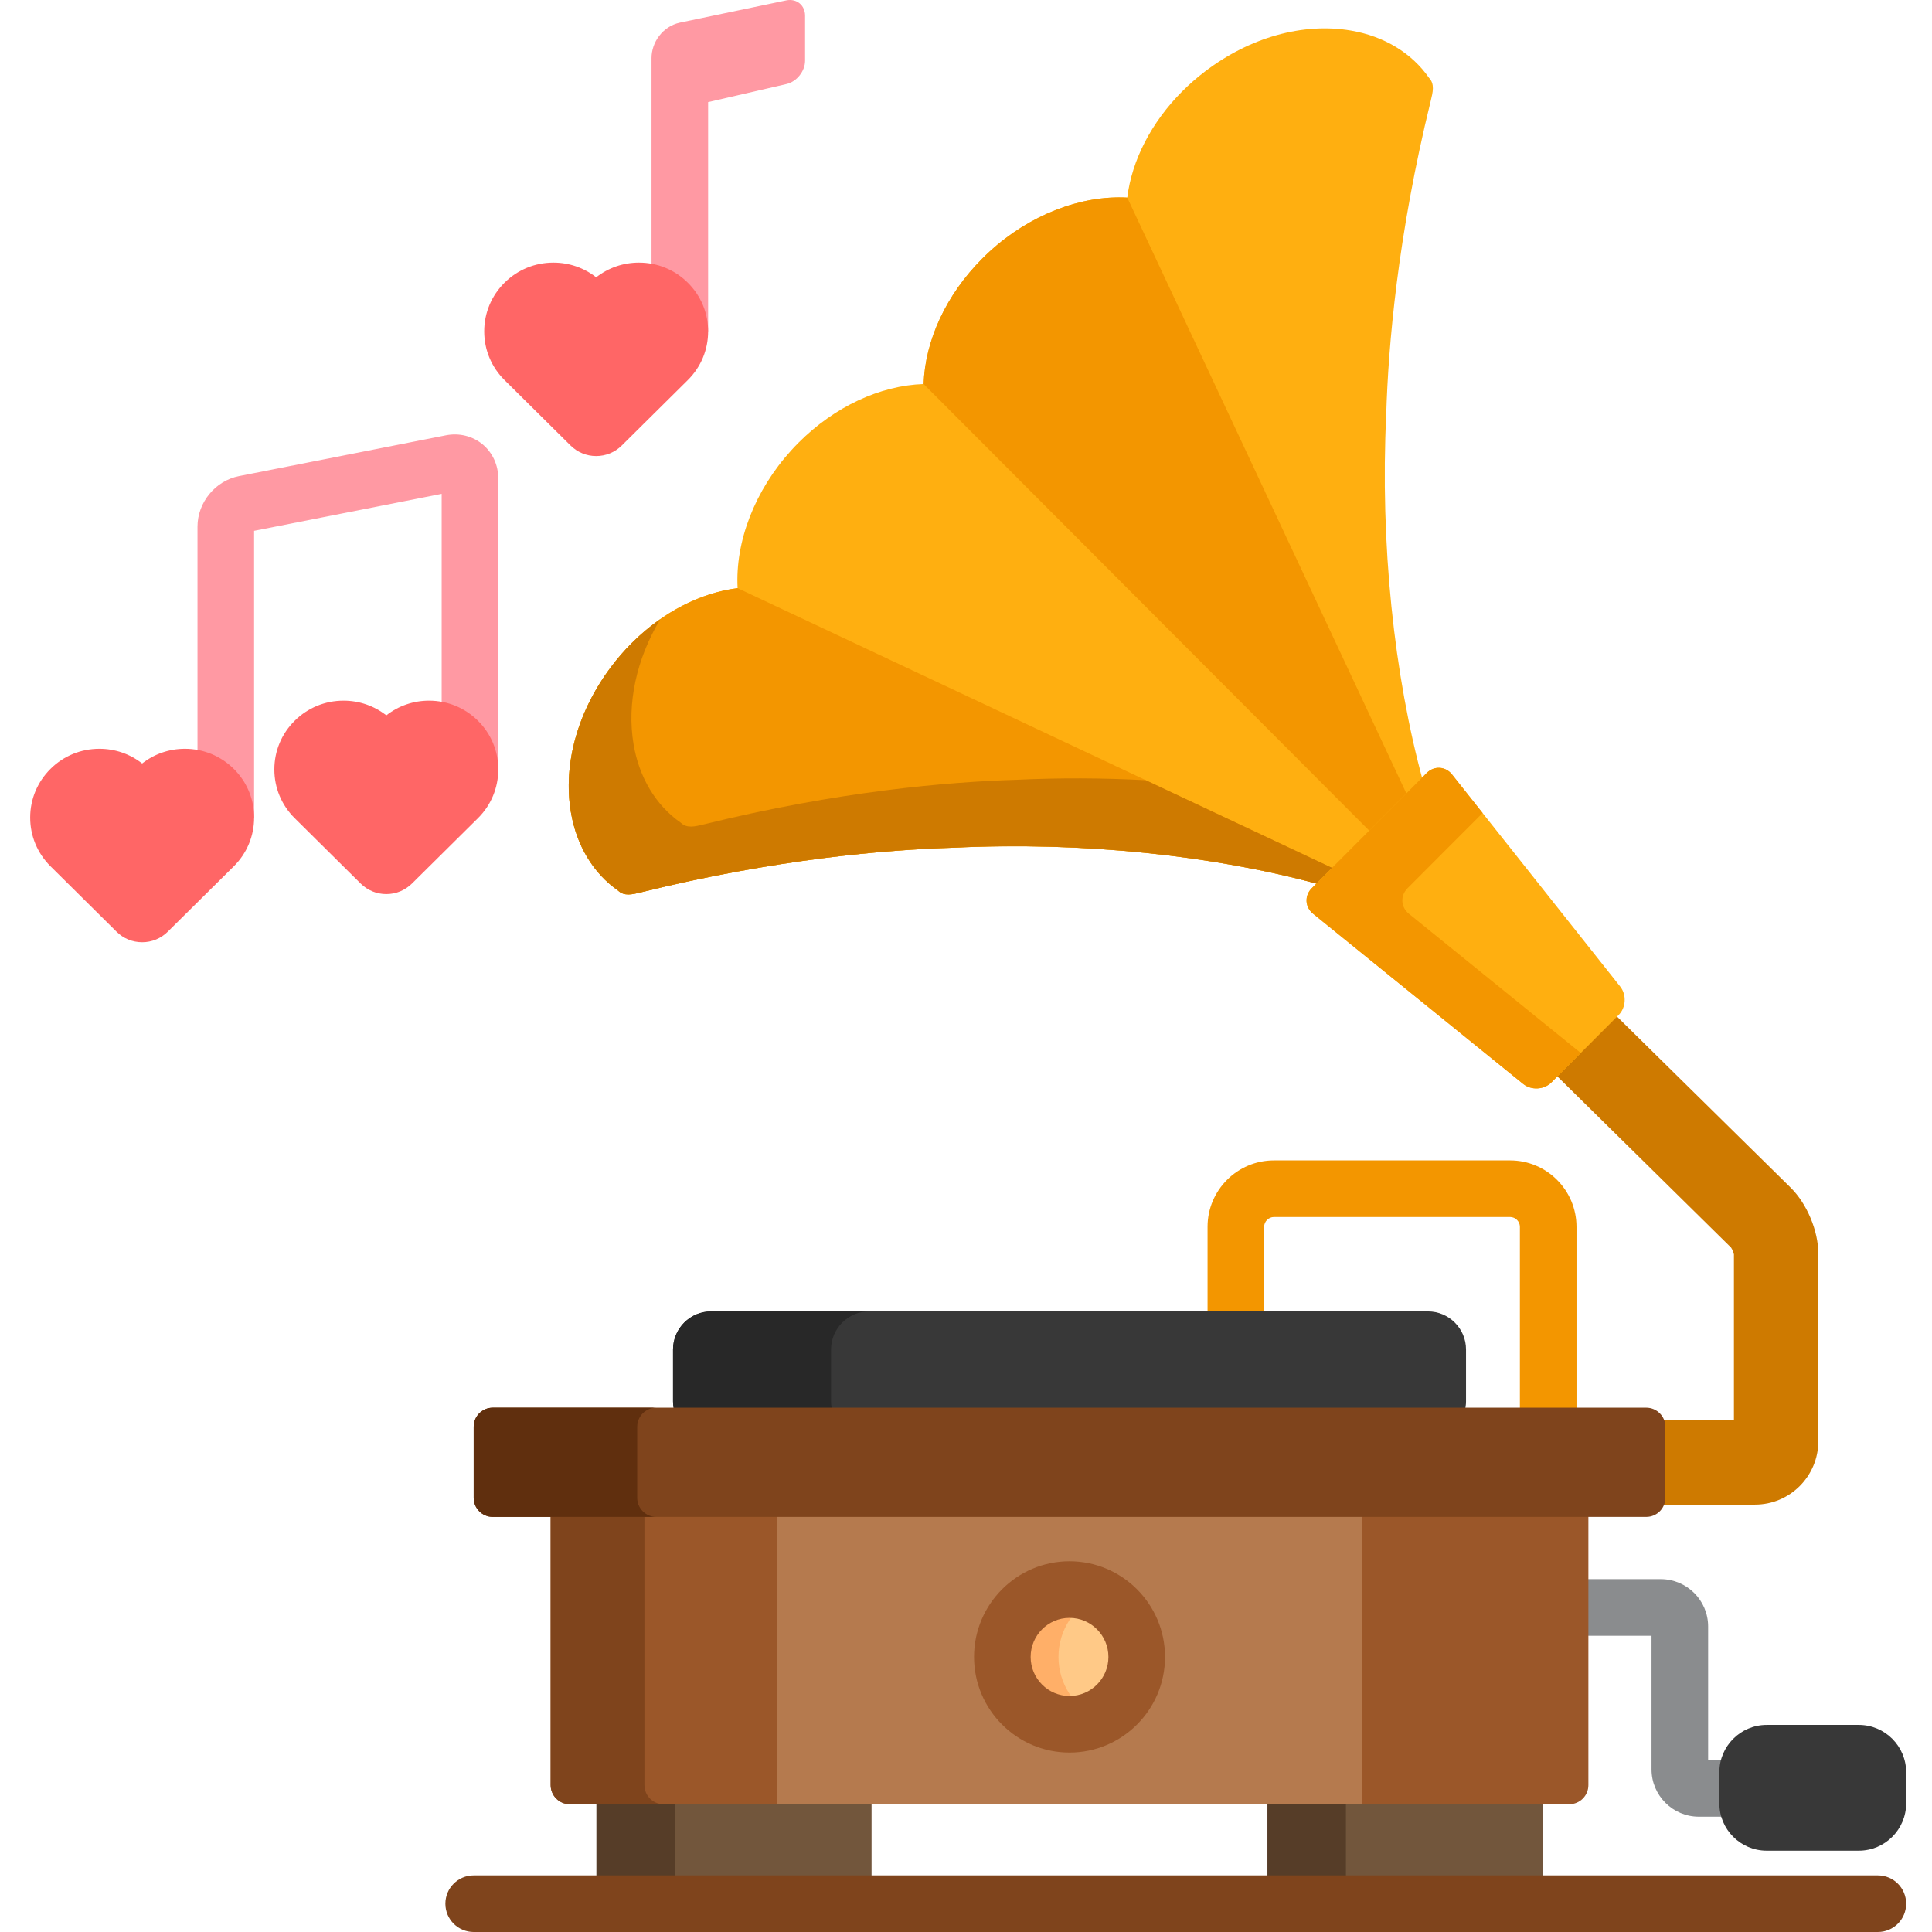<svg height="511pt" viewBox="-7 0 511 512" width="511pt" xmlns="http://www.w3.org/2000/svg"><path d="m467.047 314.742-46.727-46.035-15.812 15.855 46.742 46.059c.289.406.672 1.316.758 1.809v43.887h-19.602c.27.539.434 1.141.434 1.785v18.852c0 .645-.164 1.242-.434 1.785h25.191c9.254 0 16.777-7.543 16.777-16.816v-49.648c.004-6.07-3.012-13.277-7.328-17.531zm0 0" fill="#ce7a00"/><path d="m327.441 348.531c.047-.328.074-.66.074-1v-22.422c0-1.402 1.188-2.59 2.594-2.59h62.586c1.406 0 2.594 1.188 2.594 2.59v48.945h15v-48.945c0-9.699-7.891-17.59-17.594-17.59h-62.586c-9.699 0-17.594 7.891-17.594 17.59v22.422c0 .34.031.672.074 1zm0 0" fill="#f39600"/><path d="m150.574 477.137h72.898v20.863h-72.898zm0 0" fill="#72563c"/><path d="m150.574 477.137h20.785v20.863h-20.785zm0 0" fill="#563d28"/><path d="m328.398 477.137h72.898v20.863h-72.898zm0 0" fill="#72563c"/><path d="m328.398 477.137h20.785v20.863h-20.785zm0 0" fill="#563d28"/><path d="m430.172 468.902c0 6.914 5.629 12.543 12.547 12.543h6.984c-.359-1.113-.559-2.301-.559-3.535v-8.242c0-1.117.168-2.195.469-3.223h-4.441v-35.41c0-6.918-5.629-12.543-12.547-12.543h-20.188v15h17.734zm0 0" fill="#8a8c8e"/><path d="m485.105 490.453h-24.414c-6.918 0-12.547-5.625-12.547-12.543v-8.242c0-6.918 5.629-12.547 12.547-12.547h24.414c6.918 0 12.547 5.629 12.547 12.547v8.242c0 6.918-5.629 12.543-12.547 12.543zm0 0" fill="#383838"/><path d="m380.633 374.055c.242-.859.379-1.762.379-2.695v-13.734c0-5.551-4.539-10.09-10.09-10.09h-189.969c-5.555 0-10.094 4.539-10.094 10.09v13.734c0 .934.137 1.836.379 2.695zm0 0" fill="#383838"/><path d="m213.117 374.055c-.238-.859-.379-1.762-.379-2.695v-13.734c0-5.551 4.543-10.09 10.094-10.09h-41.879c-5.555 0-10.094 4.539-10.094 10.09v13.734c0 .934.137 1.836.379 2.695zm0 0" fill="#282828"/><path d="m138.43 400.996v72.094c0 2.773 2.273 5.047 5.047 5.047h264.918c2.773 0 5.043-2.273 5.043-5.047v-72.094zm0 0" fill="#9b5729"/><path d="m163.285 473.09v-72.094h-24.855v72.094c0 2.773 2.27 5.047 5.047 5.047h24.855c-2.777 0-5.047-2.273-5.047-5.047zm0 0" fill="#7f441c"/><path d="m198.469 400.996h154.934v77.141h-154.934zm0 0" fill="#b57a4e"/><path d="m433.84 396.949c0 2.773-2.27 5.047-5.047 5.047h-305.715c-2.773 0-5.047-2.273-5.047-5.047v-18.848c0-2.777 2.273-5.047 5.047-5.047h305.715c2.773 0 5.047 2.27 5.047 5.047zm0 0" fill="#7f441c"/><path d="m161.367 396.949v-18.848c0-2.777 2.273-5.047 5.047-5.047h-43.336c-2.773 0-5.047 2.27-5.047 5.047v18.848c0 2.773 2.273 5.047 5.047 5.047h43.336c-2.773 0-5.047-2.27-5.047-5.047zm0 0" fill="#602f0e"/><path d="m369.656 207.203c-7.734-28.25-11.434-63.168-9.789-97.496.543-18.141 3.023-47.254 11.785-82.938.586-2.398 1.102-4.508-.43-6.125-4.594-6.617-11.945-11.066-20.766-12.555-12.699-2.145-26.773 1.812-38.613 10.844-2.137 1.625-4.168 3.402-6.043 5.277-8.184 8.199-13.336 18.238-14.566 28.156-12.293-.668-25.871 4.57-36.48 14.293-.668.613-1.332 1.246-1.969 1.887-9.543 9.562-15.129 21.676-15.516 33.23-11.531.387-23.617 5.988-33.156 15.551-.637.637-1.27 1.305-1.875 1.969-9.711 10.637-14.938 24.246-14.266 36.566-9.895 1.238-19.91 6.395-28.098 14.602-1.871 1.875-3.645 3.914-5.266 6.055-9.012 11.863-12.953 25.969-10.816 38.699 1.484 8.836 5.918 16.203 12.52 20.809 1.613 1.543 3.719 1.023 6.102.438 35.605-8.785 64.66-11.273 82.848-11.816 34.195-1.648 69.02 2.059 97.203 9.812zm0 0" fill="#ffaf10"/><path d="m365.652 211.219-74.418-158.852c-12.293-.668-25.871 4.57-36.48 14.293-.668.613-1.332 1.246-1.969 1.887-9.543 9.562-15.129 21.676-15.516 33.23l118.793 119.055zm0 0" fill="#f39600"/><path d="m346.469 230.445-158.496-74.582c-9.895 1.234-19.91 6.395-28.094 14.602-1.871 1.875-3.645 3.914-5.27 6.055-9.008 11.863-12.953 25.969-10.816 38.699 1.484 8.836 5.922 16.203 12.52 20.809 1.613 1.543 3.719 1.02 6.102.434 35.605-8.781 64.664-11.273 82.848-11.816 34.195-1.645 69.02 2.062 97.207 9.812zm0 0" fill="#f39600"/><path d="m261.867 206.656c-18.184.543-47.242 3.035-82.844 11.816-2.387.586-4.492 1.109-6.102-.434-6.605-4.605-11.039-11.973-12.523-20.809-1.809-10.793.762-22.566 7.074-33.133-2.656 1.852-5.207 3.973-7.598 6.367-1.871 1.871-3.645 3.91-5.266 6.051-9.012 11.863-12.953 25.969-10.816 38.699 1.484 8.84 5.918 16.203 12.52 20.812 1.613 1.539 3.719 1.02 6.102.434 35.605-8.785 64.66-11.273 82.848-11.816 34.195-1.648 69.02 2.059 97.203 9.812l4.004-4.012-50.316-23.676c-11.316-.602-22.832-.66-34.285-.113zm0 0" fill="#ce7a00"/><path d="m421.883 261.465c1.723 2.176 1.527 5.562-.43 7.523l-17.816 17.863c-1.961 1.965-5.328 2.141-7.484.395l-55.68-45.102c-2.156-1.746-2.316-4.781-.359-6.746l30.48-30.551c1.961-1.965 4.973-1.793 6.695.383zm0 0" fill="#ffaf10"/><path d="m365.863 242.148c-2.156-1.746-2.316-4.785-.355-6.75l19.895-19.938-8.109-10.23c-1.727-2.172-4.738-2.344-6.699-.379l-30.477 30.547c-1.961 1.965-1.801 5.004.355 6.75l55.68 45.102c2.156 1.746 5.523 1.566 7.484-.398l7.785-7.801zm0 0" fill="#f39600"/><path d="m293.742 439.105c0-9.855-7.973-17.844-17.809-17.844-9.832 0-17.805 7.988-17.805 17.844s7.973 17.848 17.805 17.848c9.836 0 17.809-7.992 17.809-17.848zm0 0" fill="#ffc987"/><path d="m273.008 439.105c0-7.191 4.254-13.375 10.367-16.199-2.266-1.047-4.781-1.648-7.441-1.648-9.832 0-17.805 7.992-17.805 17.848s7.973 17.848 17.805 17.848c2.66 0 5.176-.602 7.441-1.648-6.113-2.828-10.367-9.008-10.367-16.199zm0 0" fill="#ffaf68"/><path d="m275.934 464.449c-13.953 0-25.305-11.367-25.305-25.344 0-13.98 11.352-25.352 25.305-25.352s25.309 11.371 25.309 25.352c0 13.977-11.352 25.344-25.309 25.344zm0-35.691c-5.684 0-10.305 4.641-10.305 10.348s4.621 10.348 10.305 10.348 10.309-4.641 10.309-10.348-4.625-10.348-10.309-10.348zm0 0" fill="#9b5729"/><path d="m120.355 117.727c-2.664-2.191-6.207-3.055-9.711-2.359l-54.801 10.805c-6.273 1.23-11.004 6.984-11.004 13.379v60.203c3.348.648 6.434 2.262 8.902 4.711 3.289 3.25 5.098 7.586 5.098 12.203h1v-75.996l49.707-9.797v56.125c3.348.645 6.43 2.262 8.898 4.707 3.289 3.254 5.102 7.59 5.102 12.203h1v-77.113c0-3.574-1.527-6.883-4.191-9.07zm0 0" fill="#ff99a3"/><path d="m94.875 236.945c-2.551 0-4.957-.984-6.773-2.773l-17.5-17.34c-3.48-3.445-5.398-8.035-5.398-12.922 0-4.887 1.922-9.477 5.406-12.918 3.453-3.422 8.047-5.312 12.938-5.312 4.156 0 8.109 1.371 11.332 3.898 3.223-2.527 7.176-3.898 11.332-3.898 4.883 0 9.48 1.887 12.941 5.316 3.48 3.445 5.395 8.031 5.395 12.914 0 4.883-1.91 9.469-5.387 12.918l-17.492 17.328c-1.832 1.805-4.238 2.789-6.793 2.789zm0 0" fill="#f66"/><path d="m490.152 512h-372.121c-4.141 0-7.5-3.355-7.5-7.5s3.359-7.5 7.5-7.5h372.121c4.141 0 7.5 3.355 7.5 7.5s-3.359 7.5-7.5 7.5zm0 0" fill="#7f441c"/><path d="m30.172 249.703c-2.562 0-4.973-.992-6.789-2.793l-17.484-17.32c-3.48-3.445-5.398-8.035-5.398-12.922 0-4.891 1.918-9.477 5.402-12.922 3.449-3.422 8.047-5.312 12.938-5.312 4.16 0 8.109 1.371 11.332 3.898 3.215-2.527 7.168-3.898 11.336-3.898 4.883 0 9.477 1.891 12.941 5.32 3.477 3.438 5.395 8.023 5.395 12.914 0 4.887-1.918 9.477-5.395 12.922l-17.492 17.32c-1.805 1.797-4.219 2.793-6.785 2.793zm0 0" fill="#f66"/><path d="m200.902.094-28.242 5.906c-4.586 1-7.5 5.242-7.5 9.387v55.527c3.352.645 6.434 2.258 8.902 4.707 3.289 3.25 5.098 7.586 5.098 12.203h1v-60.766l20.777-4.793c2.703-.625 4.918-3.406 4.918-6.18v-11.922c0-2.777-2.227-4.605-4.953-4.07zm0 0" fill="#ff99a3"/><path d="m150.492 120.859c-2.551 0-4.957-.988-6.773-2.777l-17.5-17.34c-3.48-3.441-5.398-8.031-5.398-12.918s1.918-9.477 5.402-12.922c3.453-3.422 8.051-5.309 12.934-5.309 4.16 0 8.113 1.371 11.336 3.895 3.223-2.523 7.176-3.895 11.332-3.895 4.887 0 9.48 1.887 12.941 5.316 3.477 3.438 5.395 8.027 5.395 12.914 0 4.883-1.918 9.473-5.398 12.918l-17.484 17.324c-1.824 1.805-4.23 2.793-6.785 2.793zm0 0" fill="#f66"/></svg>
